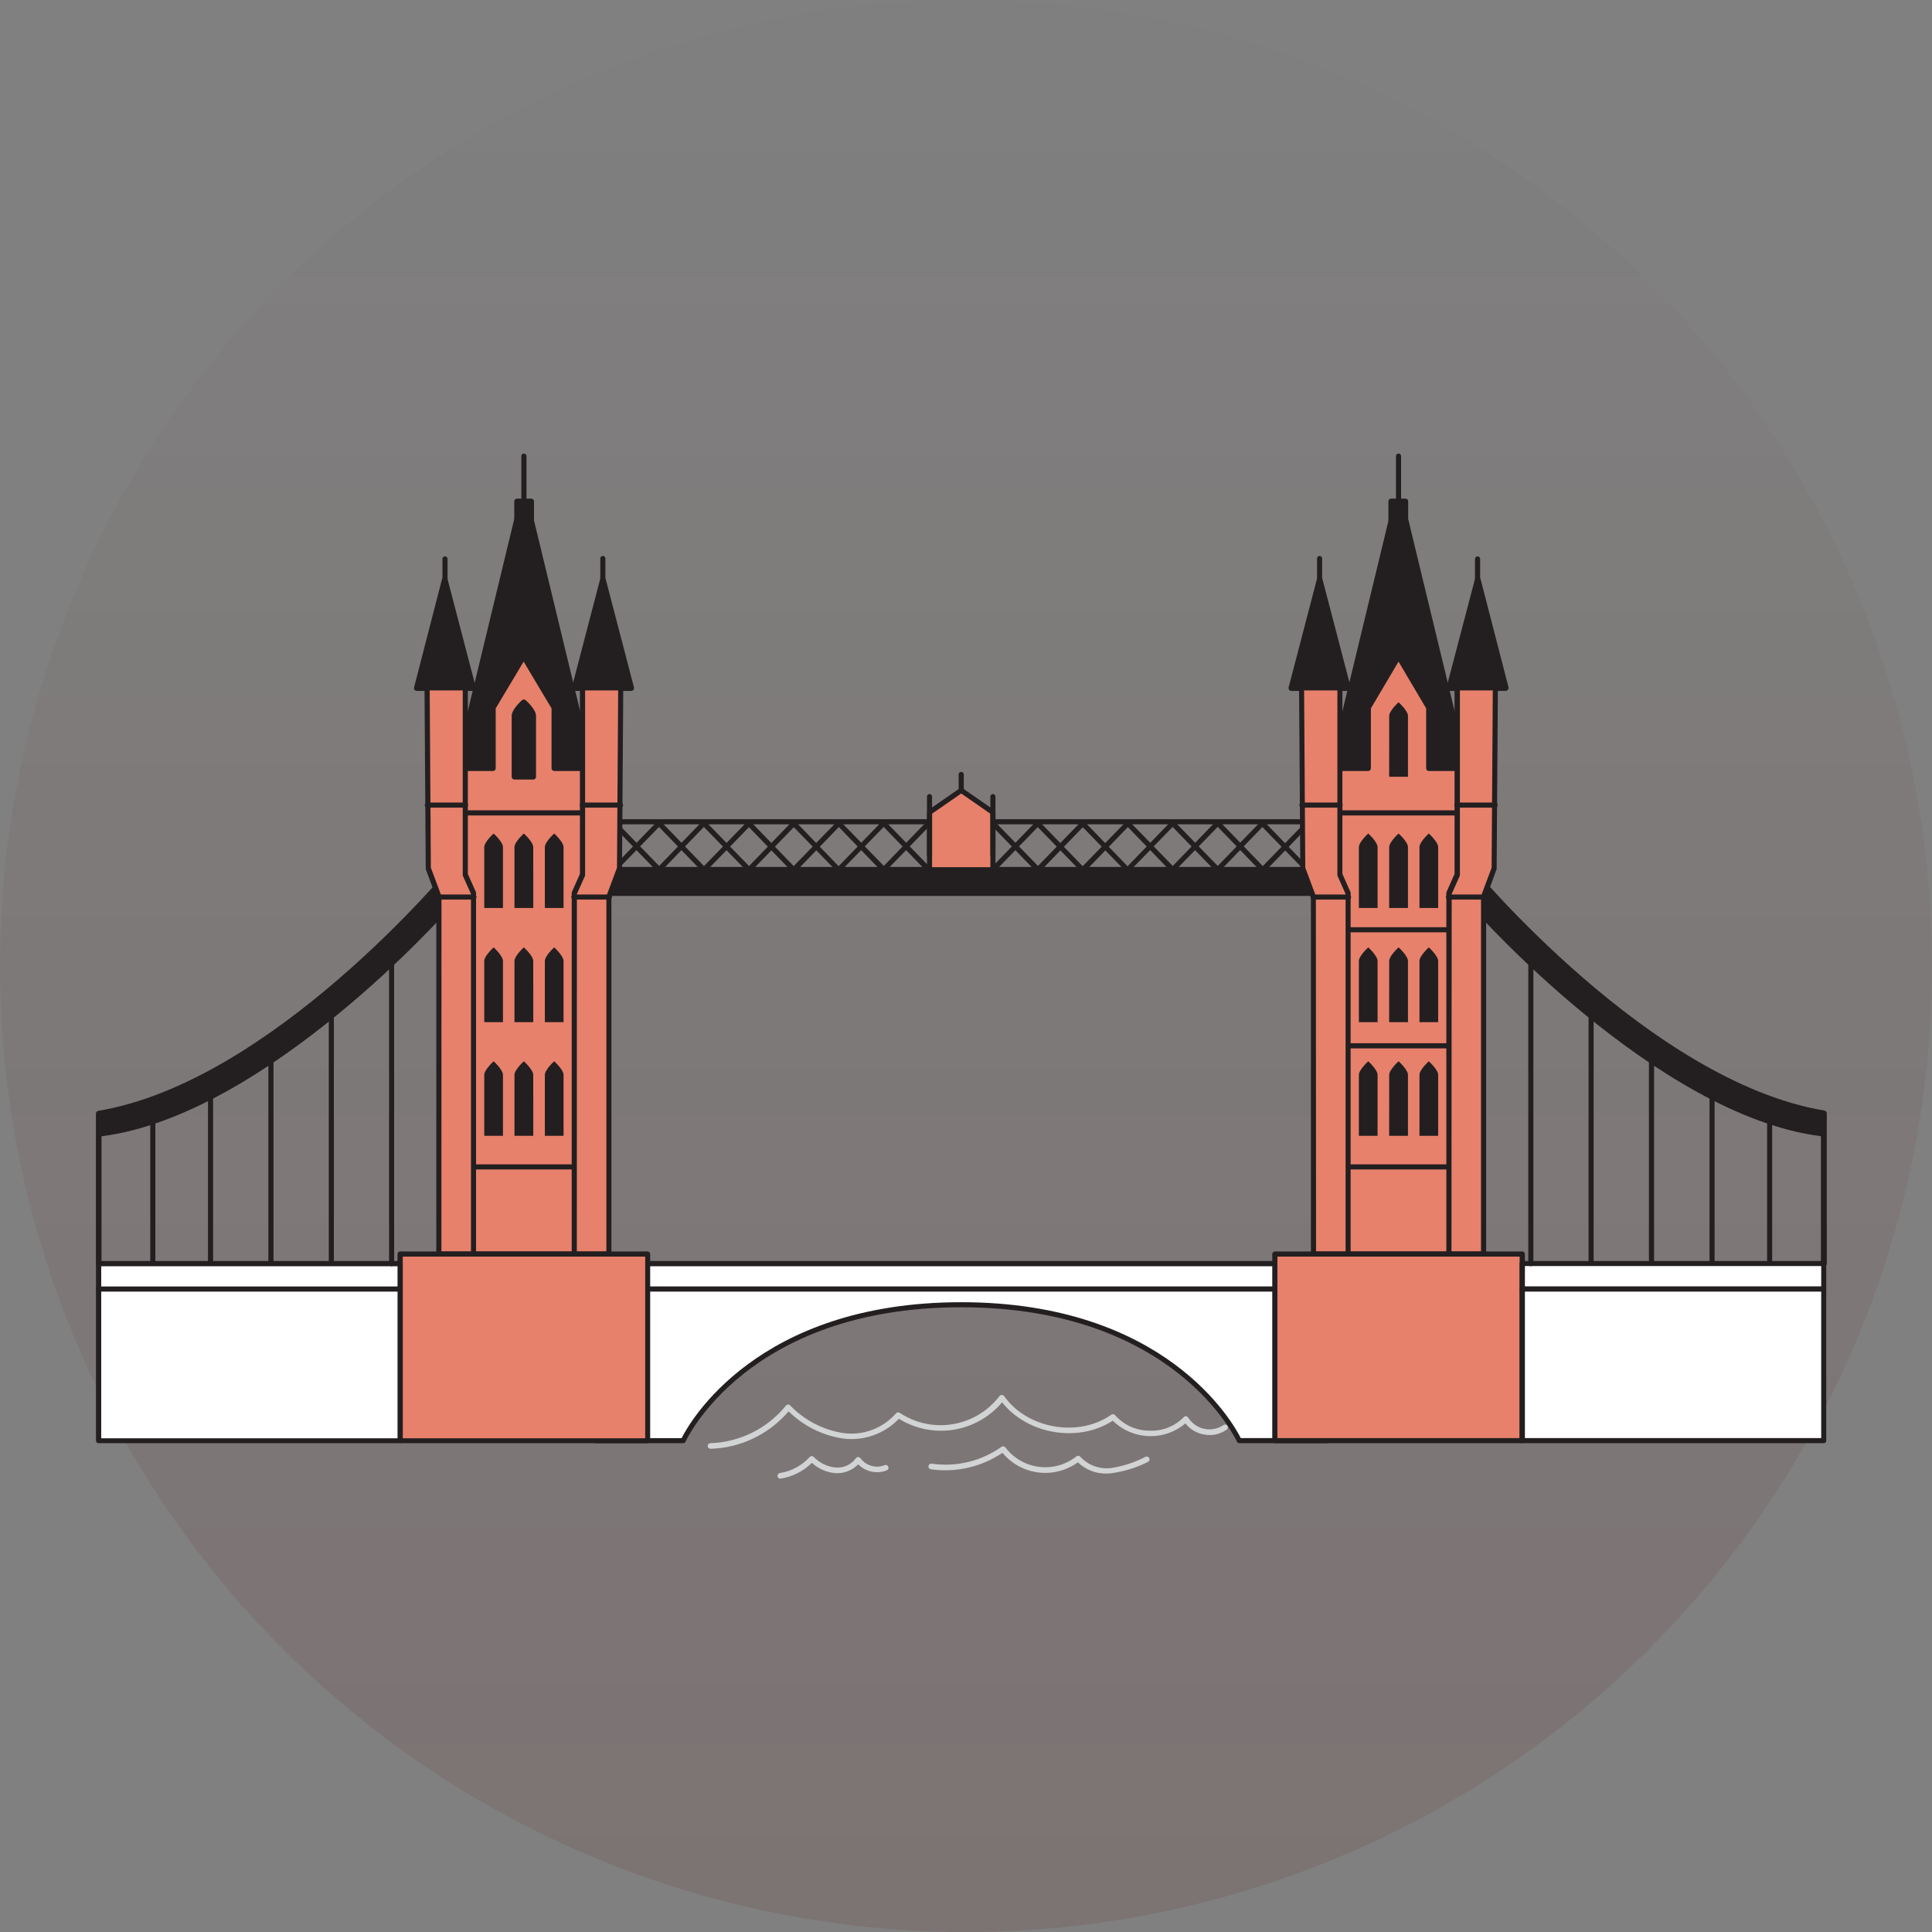 <svg width="202" height="202" viewBox="0 0 202 202" fill="none" xmlns="http://www.w3.org/2000/svg">
<rect x="0" y="0" width="202" height="202" fill="#808080" stroke="none"/>
<circle opacity="0.203" cx="101" cy="101" r="101" transform="matrix(0 1 1 0 0 0)" fill="url(#paint0_linear_2004_2008)"/>
<path d="M64.201 90.934L68.901 86.103Z" fill="white"/>
<path d="M64.201 91.204C64.131 91.205 64.064 91.177 64.014 91.128C63.909 91.022 63.909 90.852 64.014 90.746L68.685 85.916C68.789 85.815 68.954 85.816 69.058 85.917C69.161 86.018 69.167 86.183 69.07 86.291L64.37 91.122C64.325 91.169 64.265 91.198 64.201 91.204V91.204Z" fill="#231F20"/>
<path d="M68.901 90.934L64.201 86.103Z" fill="white"/>
<path d="M68.901 91.204C68.828 91.203 68.759 91.174 68.708 91.122L64.037 86.291C63.987 86.241 63.959 86.174 63.959 86.103C63.959 86.033 63.987 85.965 64.037 85.915C64.142 85.81 64.312 85.81 64.416 85.915L69.117 90.746C69.218 90.853 69.218 91.021 69.117 91.127C69.06 91.185 68.981 91.213 68.901 91.204V91.204Z" fill="#231F20"/>
<path d="M68.901 90.934L73.602 86.103Z" fill="white"/>
<path d="M68.901 91.204C68.831 91.205 68.763 91.177 68.714 91.127C68.612 91.021 68.612 90.853 68.714 90.746L73.385 85.915C73.434 85.865 73.501 85.837 73.572 85.837C73.642 85.837 73.709 85.865 73.758 85.915C73.81 85.964 73.839 86.032 73.839 86.103C73.839 86.174 73.81 86.242 73.758 86.291L69.088 91.122C69.038 91.172 68.971 91.202 68.901 91.204V91.204Z" fill="#231F20"/>
<path d="M73.602 90.934L68.901 86.103Z" fill="white"/>
<path d="M73.602 91.204C73.529 91.203 73.46 91.174 73.409 91.122L68.738 86.291C68.641 86.183 68.647 86.018 68.751 85.917C68.854 85.816 69.019 85.815 69.123 85.916L73.794 90.746C73.846 90.796 73.875 90.865 73.875 90.937C73.875 91.009 73.846 91.078 73.794 91.128C73.744 91.181 73.674 91.209 73.602 91.204Z" fill="#231F20"/>
<path d="M73.602 90.934L78.296 86.103Z" fill="white"/>
<path d="M73.601 91.204C73.531 91.207 73.463 91.179 73.414 91.128C73.31 91.022 73.31 90.852 73.414 90.746L78.115 85.916C78.221 85.832 78.372 85.841 78.468 85.936C78.564 86.031 78.575 86.183 78.494 86.291L73.794 91.122C73.743 91.174 73.674 91.203 73.601 91.204V91.204Z" fill="#231F20"/>
<path d="M78.296 90.934L73.602 86.103Z" fill="white"/>
<path d="M78.313 91.204C78.242 91.204 78.174 91.175 78.127 91.122L73.426 86.291C73.345 86.183 73.356 86.031 73.452 85.936C73.548 85.841 73.7 85.832 73.806 85.916L78.506 90.746C78.611 90.852 78.611 91.022 78.506 91.128C78.455 91.179 78.385 91.207 78.313 91.204Z" fill="#231F20"/>
<path d="M78.296 90.934L82.996 86.103Z" fill="white"/>
<path d="M78.313 91.204C78.243 91.205 78.176 91.177 78.126 91.128C78.022 91.022 78.022 90.852 78.126 90.746L82.797 85.916C82.902 85.815 83.066 85.816 83.17 85.917C83.274 86.018 83.279 86.183 83.183 86.291L78.512 91.122C78.459 91.175 78.388 91.205 78.313 91.204Z" fill="#231F20"/>
<path d="M82.996 90.934L78.296 86.103Z" fill="white"/>
<path d="M82.984 91.204C82.911 91.203 82.842 91.174 82.791 91.122L78.12 86.291C78.07 86.241 78.042 86.174 78.042 86.103C78.042 86.033 78.07 85.965 78.12 85.915C78.225 85.81 78.395 85.81 78.499 85.915L83.171 90.746C83.272 90.853 83.272 91.021 83.171 91.127C83.121 91.177 83.053 91.204 82.984 91.204Z" fill="#231F20"/>
<path d="M82.996 90.934L87.696 86.103Z" fill="white"/>
<path d="M82.984 91.204C82.914 91.205 82.846 91.177 82.797 91.127C82.695 91.021 82.695 90.853 82.797 90.746L87.497 85.915C87.602 85.81 87.772 85.81 87.877 85.915C87.927 85.965 87.955 86.033 87.955 86.103C87.955 86.174 87.927 86.241 87.877 86.291L83.206 91.122C83.148 91.181 83.066 91.212 82.984 91.204V91.204Z" fill="#231F20"/>
<path d="M87.696 90.934L82.996 86.103Z" fill="white"/>
<path d="M87.696 91.204C87.624 91.203 87.554 91.174 87.503 91.122L82.803 86.291C82.707 86.183 82.712 86.018 82.816 85.917C82.92 85.816 83.084 85.815 83.189 85.916L87.86 90.746C87.964 90.852 87.964 91.022 87.86 91.128C87.816 91.172 87.758 91.199 87.696 91.204Z" fill="#231F20"/>
<path d="M87.696 90.934L92.391 86.103Z" fill="white"/>
<path d="M87.696 91.204C87.626 91.205 87.558 91.178 87.509 91.128C87.404 91.022 87.404 90.852 87.509 90.746L92.18 85.916C92.286 85.832 92.438 85.841 92.534 85.936C92.63 86.031 92.641 86.183 92.56 86.291L87.859 91.122C87.816 91.167 87.758 91.196 87.696 91.204V91.204Z" fill="#231F20"/>
<path d="M92.391 90.934L87.696 86.103Z" fill="white"/>
<path d="M92.39 91.204C92.319 91.203 92.252 91.173 92.203 91.122L87.532 86.291C87.451 86.183 87.462 86.031 87.558 85.936C87.654 85.841 87.805 85.832 87.911 85.916L92.612 90.746C92.716 90.852 92.716 91.022 92.612 91.128C92.554 91.188 92.472 91.216 92.39 91.204V91.204Z" fill="#231F20"/>
<path d="M92.391 90.934L97.091 86.103Z" fill="white"/>
<path d="M92.39 91.204C92.32 91.205 92.253 91.177 92.204 91.128C92.099 91.022 92.099 90.852 92.204 90.746L96.874 85.916C96.979 85.815 97.143 85.816 97.247 85.917C97.351 86.018 97.356 86.183 97.26 86.291L92.56 91.122C92.515 91.169 92.455 91.198 92.39 91.204V91.204Z" fill="#231F20"/>
<path d="M97.091 90.934L92.391 86.103Z" fill="white"/>
<path d="M97.09 91.204C97.018 91.203 96.948 91.174 96.897 91.122L92.227 86.291C92.177 86.241 92.148 86.174 92.148 86.103C92.148 86.033 92.177 85.965 92.227 85.915C92.331 85.81 92.501 85.81 92.606 85.915L97.306 90.746C97.408 90.853 97.408 91.021 97.306 91.127C97.249 91.185 97.17 91.213 97.09 91.204V91.204Z" fill="#231F20"/>
<path d="M103.811 90.934L108.511 86.103Z" fill="white"/>
<path d="M103.81 91.204C103.74 91.205 103.673 91.177 103.623 91.128C103.519 91.022 103.519 90.852 103.623 90.746L108.294 85.916C108.399 85.815 108.563 85.816 108.667 85.917C108.771 86.018 108.776 86.183 108.68 86.291L104.003 91.122C103.952 91.174 103.883 91.203 103.81 91.204Z" fill="#231F20"/>
<path d="M108.511 90.934L103.811 86.103Z" fill="white"/>
<path d="M108.511 91.204C108.438 91.203 108.369 91.174 108.318 91.122L103.647 86.291C103.597 86.241 103.569 86.174 103.569 86.103C103.569 86.033 103.597 85.965 103.647 85.915C103.752 85.81 103.922 85.81 104.027 85.915L108.727 90.746C108.829 90.853 108.829 91.021 108.727 91.127C108.671 91.186 108.591 91.214 108.511 91.204Z" fill="#231F20"/>
<path d="M108.511 90.934L113.211 86.103Z" fill="white"/>
<path d="M108.511 91.204C108.441 91.204 108.374 91.177 108.324 91.127C108.223 91.021 108.223 90.853 108.324 90.746L113.024 85.915C113.129 85.81 113.299 85.81 113.404 85.915C113.454 85.965 113.482 86.033 113.482 86.103C113.482 86.174 113.454 86.241 113.404 86.291L108.733 91.122C108.675 91.181 108.594 91.212 108.511 91.204V91.204Z" fill="#231F20"/>
<path d="M113.211 90.934L108.511 86.103Z" fill="white"/>
<path d="M113.211 91.204C113.138 91.203 113.069 91.174 113.018 91.122L108.318 86.291C108.221 86.183 108.227 86.018 108.331 85.917C108.434 85.816 108.599 85.815 108.703 85.916L113.374 90.746C113.479 90.852 113.479 91.022 113.374 91.128C113.33 91.172 113.272 91.199 113.211 91.204Z" fill="#231F20"/>
<path d="M113.211 90.934L117.905 86.103Z" fill="white"/>
<path d="M113.211 91.204C113.141 91.205 113.074 91.178 113.024 91.128C112.923 91.021 112.923 90.853 113.024 90.746L117.725 85.916C117.831 85.832 117.982 85.841 118.078 85.936C118.174 86.031 118.185 86.183 118.104 86.291L113.433 91.122C113.377 91.185 113.294 91.216 113.211 91.204V91.204Z" fill="#231F20"/>
<path d="M117.905 90.934L113.211 86.103Z" fill="white"/>
<path d="M117.905 91.204C117.835 91.202 117.768 91.172 117.718 91.122L113.018 86.291C112.917 86.186 112.917 86.02 113.018 85.915C113.067 85.865 113.135 85.837 113.205 85.837C113.275 85.837 113.342 85.865 113.392 85.915L118.063 90.746C118.167 90.851 118.167 91.022 118.063 91.127C118.021 91.172 117.965 91.199 117.905 91.204V91.204Z" fill="#231F20"/>
<path d="M117.905 90.934L122.605 86.103Z" fill="white"/>
<path d="M117.906 91.204C117.837 91.205 117.772 91.177 117.725 91.127C117.673 91.078 117.644 91.009 117.644 90.937C117.644 90.865 117.673 90.796 117.725 90.746L122.396 85.915C122.445 85.865 122.512 85.837 122.582 85.837C122.653 85.837 122.72 85.865 122.769 85.915C122.87 86.02 122.87 86.186 122.769 86.291L118.069 91.122C118.025 91.167 117.968 91.196 117.906 91.204V91.204Z" fill="#231F20"/>
<path d="M122.605 90.934L117.905 86.103Z" fill="white"/>
<path d="M122.605 91.204C122.534 91.204 122.466 91.174 122.419 91.122L117.748 86.291C117.696 86.242 117.667 86.174 117.667 86.103C117.667 86.032 117.696 85.964 117.748 85.915C117.797 85.865 117.864 85.837 117.934 85.837C118.005 85.837 118.072 85.865 118.121 85.915L122.821 90.746C122.923 90.853 122.923 91.021 122.821 91.127C122.765 91.186 122.685 91.214 122.605 91.204Z" fill="#231F20"/>
<path d="M122.605 90.934L127.306 86.103Z" fill="white"/>
<path d="M122.605 91.204C122.535 91.205 122.468 91.177 122.418 91.128C122.314 91.022 122.314 90.852 122.418 90.746L127.089 85.916C127.194 85.815 127.358 85.816 127.462 85.917C127.566 86.018 127.571 86.183 127.475 86.291L122.775 91.122C122.729 91.169 122.669 91.198 122.605 91.204V91.204Z" fill="#231F20"/>
<path d="M127.306 90.934L122.605 86.103Z" fill="white"/>
<path d="M127.306 91.204C127.233 91.203 127.164 91.174 127.113 91.122L122.442 86.291C122.392 86.241 122.364 86.174 122.364 86.103C122.364 86.033 122.392 85.965 122.442 85.915C122.547 85.81 122.717 85.81 122.822 85.915L127.522 90.746C127.624 90.853 127.624 91.021 127.522 91.127C127.465 91.185 127.386 91.213 127.306 91.204V91.204Z" fill="#231F20"/>
<path d="M127.306 90.934L132.006 86.103Z" fill="white"/>
<path d="M127.306 91.204C127.236 91.205 127.168 91.177 127.119 91.127C127.018 91.021 127.018 90.853 127.119 90.746L131.79 85.915C131.839 85.865 131.907 85.837 131.977 85.837C132.047 85.837 132.114 85.865 132.164 85.915C132.215 85.964 132.244 86.032 132.244 86.103C132.244 86.174 132.215 86.242 132.164 86.291L127.493 91.122C127.443 91.172 127.376 91.202 127.306 91.204V91.204Z" fill="#231F20"/>
<path d="M132.006 90.934L127.306 86.103Z" fill="white"/>
<path d="M132.029 91.204C131.957 91.203 131.887 91.174 131.837 91.122L127.166 86.291C127.069 86.183 127.075 86.018 127.178 85.917C127.282 85.816 127.447 85.815 127.551 85.916L132.222 90.746C132.274 90.796 132.303 90.865 132.303 90.937C132.303 91.009 132.274 91.078 132.222 91.128C132.172 91.181 132.101 91.209 132.029 91.204V91.204Z" fill="#231F20"/>
<path d="M132.006 90.934L136.7 86.103Z" fill="white"/>
<path d="M132.029 91.204C131.959 91.205 131.892 91.177 131.842 91.127C131.738 91.022 131.738 90.851 131.842 90.746L136.542 85.915C136.592 85.865 136.659 85.837 136.729 85.837C136.799 85.837 136.867 85.865 136.916 85.915C137.017 86.02 137.017 86.186 136.916 86.291L132.245 91.122C132.189 91.18 132.11 91.21 132.029 91.204V91.204Z" fill="#231F20"/>
<path d="M136.7 90.934L132.006 86.103Z" fill="white"/>
<path d="M136.7 91.204C136.629 91.204 136.561 91.175 136.513 91.122L131.813 86.291C131.732 86.183 131.743 86.031 131.839 85.936C131.935 85.841 132.086 85.832 132.193 85.916L136.864 90.746C136.965 90.853 136.965 91.021 136.864 91.128C136.82 91.172 136.762 91.199 136.7 91.204Z" fill="#231F20"/>
<path d="M142.113 86.186H58.888C58.817 86.187 58.749 86.16 58.698 86.11C58.648 86.061 58.619 85.993 58.619 85.921C58.619 85.772 58.739 85.651 58.888 85.651H142.113C142.261 85.651 142.381 85.772 142.381 85.921C142.381 85.993 142.353 86.061 142.302 86.11C142.252 86.16 142.183 86.187 142.113 86.186V86.186Z" fill="#231F20"/>
<rect x="62.274" y="132.121" width="76.446" height="2.671" fill="white"/>
<path fill-rule="evenodd" clip-rule="evenodd" d="M62.275 135.044H138.727C138.869 135.044 138.986 134.929 138.989 134.785V132.109C138.989 131.963 138.872 131.845 138.727 131.845H62.275C62.129 131.845 62.012 131.963 62.012 132.109V134.78C62.012 134.925 62.129 135.044 62.275 135.044ZM138.452 134.527H62.549V132.391H138.452V134.527Z" fill="#231F20"/>
<path d="M138.726 134.797V150.645H129.571C129.571 150.645 123.318 136.441 100.5 136.441C77.683 136.441 71.43 150.645 71.43 150.645H62.274V134.797H138.726Z" fill="white"/>
<path fill-rule="evenodd" clip-rule="evenodd" d="M129.571 150.892H138.727C138.875 150.892 138.995 150.771 138.995 150.622V134.774C138.995 134.702 138.967 134.634 138.916 134.583C138.866 134.532 138.798 134.504 138.727 134.504H62.274C62.203 134.504 62.135 134.532 62.084 134.583C62.034 134.634 62.006 134.702 62.006 134.774V150.622C62.006 150.693 62.034 150.762 62.084 150.813C62.135 150.863 62.203 150.892 62.274 150.892H71.43C71.534 150.889 71.629 150.828 71.675 150.733C71.733 150.592 78.138 136.682 100.5 136.682C122.863 136.682 129.268 150.592 129.326 150.733C129.372 150.828 129.467 150.889 129.571 150.892ZM138.452 150.358H129.741V150.381C128.947 148.802 121.923 136.153 100.506 136.153C79.09 136.153 72.06 148.785 71.266 150.363H62.549V135.044H138.452V150.358Z" fill="#231F20"/>
<rect x="59.349" y="90.934" width="82.302" height="2.448" fill="#231F20"/>
<path fill-rule="evenodd" clip-rule="evenodd" d="M59.325 93.675H141.651C141.73 93.675 141.807 93.643 141.862 93.585C141.917 93.528 141.946 93.45 141.943 93.37V90.934C141.943 90.772 141.812 90.641 141.651 90.641H59.325C59.164 90.641 59.033 90.772 59.033 90.934V93.382C59.033 93.544 59.164 93.675 59.325 93.675ZM141.371 93.088H59.64L59.629 91.228H141.371V93.088Z" fill="#231F20"/>
<path d="M97.189 84.935L100.5 82.64L103.811 84.935V90.934H97.189V84.935V84.935Z" fill="#E7816B"/>
<path fill-rule="evenodd" clip-rule="evenodd" d="M96.921 90.934C96.921 91.083 97.041 91.204 97.189 91.204H103.811C103.959 91.204 104.079 91.083 104.079 90.934V84.935C104.079 84.846 104.036 84.763 103.962 84.712L100.652 82.417C100.559 82.359 100.441 82.359 100.348 82.417L97.038 84.712C96.965 84.763 96.921 84.846 96.921 84.935V90.934ZM103.548 85.076V90.67H97.452V85.076L100.5 82.963L103.548 85.076Z" fill="#231F20"/>
<path d="M97.189 89.631C97.119 89.632 97.05 89.605 97 89.555C96.949 89.506 96.921 89.438 96.921 89.367V83.333C96.905 83.228 96.952 83.124 97.041 83.066C97.129 83.009 97.243 83.009 97.332 83.066C97.421 83.124 97.468 83.228 97.452 83.333V89.367C97.452 89.512 97.335 89.631 97.189 89.631Z" fill="#231F20"/>
<path d="M103.811 89.631C103.665 89.631 103.548 89.512 103.548 89.367V83.333C103.532 83.228 103.579 83.124 103.668 83.066C103.756 83.009 103.87 83.009 103.959 83.066C104.048 83.124 104.095 83.228 104.079 83.333V89.367C104.079 89.438 104.051 89.506 104 89.555C103.95 89.605 103.881 89.632 103.811 89.631Z" fill="#231F20"/>
<path d="M100.5 82.91C100.353 82.907 100.234 82.788 100.231 82.64V80.973C100.231 80.824 100.352 80.703 100.5 80.703C100.648 80.703 100.769 80.824 100.769 80.973V82.64C100.765 82.788 100.647 82.907 100.5 82.91V82.91Z" fill="#231F20"/>
<path d="M10.321 132.109V116.431C29.005 113.303 47.689 90.394 47.689 90.394L46.661 94.908C46.661 94.908 27.633 116.525 10.31 118.539" fill="#231F20"/>
<path fill-rule="evenodd" clip-rule="evenodd" d="M10.029 132.121C10.029 132.283 10.16 132.414 10.321 132.414C10.401 132.414 10.477 132.382 10.532 132.324C10.587 132.267 10.616 132.189 10.613 132.109V118.803C27.785 116.619 46.702 95.325 46.889 95.107C46.925 95.072 46.949 95.027 46.959 94.978L47.981 90.465C48.008 90.333 47.946 90.2 47.829 90.136C47.706 90.078 47.559 90.112 47.473 90.218C47.471 90.22 47.468 90.224 47.462 90.231C46.923 90.88 28.459 113.104 10.274 116.144C10.133 116.169 10.03 116.293 10.029 116.437V118.539V132.121ZM10.613 118.204V116.678C26.979 113.79 43.433 95.776 47.152 91.492L46.404 94.767C45.324 95.976 27.119 116.056 10.613 118.204Z" fill="#231F20"/>
<path d="M15.973 132.391C15.903 132.391 15.835 132.362 15.785 132.311C15.736 132.261 15.709 132.192 15.711 132.121V117.247C15.73 117.115 15.843 117.017 15.976 117.017C16.109 117.017 16.222 117.115 16.242 117.247V132.109C16.247 132.183 16.221 132.256 16.169 132.31C16.118 132.363 16.047 132.393 15.973 132.391V132.391Z" fill="#231F20"/>
<path d="M22.016 132.391C21.945 132.393 21.875 132.365 21.825 132.314C21.774 132.263 21.746 132.193 21.748 132.121V114.682C21.767 114.55 21.88 114.452 22.013 114.452C22.146 114.452 22.259 114.55 22.279 114.682V132.109C22.284 132.182 22.258 132.254 22.209 132.307C22.159 132.361 22.089 132.391 22.016 132.391V132.391Z" fill="#231F20"/>
<path d="M28.328 132.391C28.257 132.391 28.188 132.362 28.138 132.312C28.088 132.261 28.059 132.192 28.059 132.121V110.978C28.059 110.829 28.18 110.708 28.328 110.708C28.476 110.708 28.596 110.829 28.596 110.978V132.109C28.6 132.183 28.573 132.254 28.522 132.307C28.471 132.361 28.401 132.391 28.328 132.391V132.391Z" fill="#231F20"/>
<path d="M34.639 132.391C34.569 132.391 34.501 132.362 34.452 132.311C34.402 132.261 34.375 132.192 34.377 132.121V106.283C34.396 106.151 34.509 106.053 34.642 106.053C34.775 106.053 34.888 106.151 34.908 106.283V132.109C34.913 132.183 34.887 132.256 34.836 132.31C34.784 132.363 34.713 132.393 34.639 132.391V132.391Z" fill="#231F20"/>
<path d="M54.777 53.286C54.631 53.287 54.512 53.169 54.509 53.022V47.693C54.509 47.544 54.629 47.423 54.777 47.423C54.926 47.423 55.046 47.544 55.046 47.693V53.022C55.043 53.169 54.923 53.287 54.777 53.286Z" fill="#231F20"/>
<path d="M54.03 54.431H55.525L62.005 81.22H47.549L54.03 54.431V54.431Z" fill="#231F20"/>
<path fill-rule="evenodd" clip-rule="evenodd" d="M47.554 81.507H62.005C62.098 81.51 62.186 81.469 62.244 81.396C62.299 81.326 62.318 81.235 62.297 81.149L55.822 54.367C55.794 54.233 55.677 54.138 55.542 54.138H54.029C53.893 54.139 53.775 54.233 53.743 54.367L47.268 81.149C47.247 81.235 47.266 81.326 47.321 81.396C47.378 81.467 47.464 81.508 47.554 81.507ZM61.631 80.921H47.922L54.257 54.725H55.296L61.631 80.921Z" fill="#231F20"/>
<rect x="54.036" y="52.424" width="1.489" height="2.007" fill="#231F20"/>
<path fill-rule="evenodd" clip-rule="evenodd" d="M54.059 54.725H55.542C55.703 54.725 55.834 54.593 55.834 54.431V52.424C55.834 52.262 55.703 52.13 55.542 52.13H54.059C53.897 52.13 53.767 52.262 53.767 52.424V54.431C53.767 54.593 53.897 54.725 54.059 54.725ZM55.273 54.138H54.374V52.717H55.273V54.138Z" fill="#231F20"/>
<path d="M57.936 80.339V73.994L54.777 68.653L51.618 73.994V80.339H48.582V131.117H60.972V80.339H57.936V80.339Z" fill="#E7816B"/>
<path fill-rule="evenodd" clip-rule="evenodd" d="M48.588 131.387H60.972C61.116 131.384 61.231 131.267 61.235 131.123V80.345C61.235 80.199 61.117 80.081 60.972 80.081H58.198V74C58.199 73.953 58.187 73.906 58.163 73.865L55.005 68.524C54.954 68.448 54.868 68.402 54.777 68.402C54.686 68.402 54.6 68.448 54.549 68.524L51.391 73.865C51.367 73.906 51.355 73.953 51.355 74V80.075H48.588C48.517 80.073 48.449 80.101 48.398 80.15C48.348 80.2 48.319 80.268 48.319 80.339V131.117C48.319 131.266 48.44 131.387 48.588 131.387ZM60.703 130.847H48.851L48.792 80.609H51.56C51.708 80.609 51.828 80.488 51.828 80.339V74.065L54.748 69.175L57.667 74.065V80.339C57.67 80.487 57.789 80.606 57.936 80.609H60.703V130.847Z" fill="#231F20"/>
<path d="M60.972 85.258H48.588C48.484 85.274 48.38 85.227 48.323 85.138C48.266 85.049 48.266 84.934 48.323 84.845C48.38 84.756 48.484 84.709 48.588 84.724H60.972C61.104 84.744 61.201 84.857 61.201 84.991C61.201 85.125 61.104 85.239 60.972 85.258V85.258Z" fill="#231F20"/>
<path d="M52.588 94.937H50.632V88.574C50.632 88.028 51.613 87.148 51.613 87.148C51.613 87.148 52.588 88.028 52.588 88.574V94.937Z" fill="#231F20"/>
<path d="M55.758 94.937H53.79V88.574C53.79 88.028 54.771 87.148 54.771 87.148C54.771 87.148 55.752 88.028 55.752 88.574L55.758 94.937Z" fill="#231F20"/>
<path d="M58.923 94.937H56.967V88.574C56.967 88.028 57.942 87.148 57.942 87.148C57.942 87.148 58.923 88.028 58.923 88.574V94.937Z" fill="#231F20"/>
<path d="M52.588 106.87H50.632V100.478C50.632 99.938 51.613 99.052 51.613 99.052C51.613 99.052 52.588 99.938 52.588 100.478V106.87Z" fill="#231F20"/>
<path d="M55.758 106.87H53.79V100.478C53.79 99.938 54.771 99.052 54.771 99.052C54.771 99.052 55.752 99.938 55.752 100.478L55.758 106.87Z" fill="#231F20"/>
<path d="M58.923 106.87H56.967V100.478C56.967 99.938 57.942 99.052 57.942 99.052C57.942 99.052 58.923 99.938 58.923 100.478V106.87Z" fill="#231F20"/>
<path d="M52.588 118.756H50.632V112.387C50.632 111.841 51.613 110.961 51.613 110.961C51.613 110.961 52.588 111.841 52.588 112.387V118.756Z" fill="#231F20"/>
<path d="M55.758 118.756H53.79V112.387C53.79 111.841 54.771 110.961 54.771 110.961C54.771 110.961 55.752 111.841 55.752 112.387L55.758 118.756Z" fill="#231F20"/>
<path d="M58.923 118.756H56.967V112.387C56.967 111.841 57.942 110.961 57.942 110.961C57.942 110.961 58.923 111.841 58.923 112.387V118.756Z" fill="#231F20"/>
<path d="M60.529 122.271H49.026C48.88 122.272 48.761 122.154 48.758 122.007C48.761 121.86 48.879 121.74 49.026 121.737H60.529C60.676 121.74 60.794 121.86 60.797 122.007C60.794 122.154 60.675 122.272 60.529 122.271V122.271Z" fill="#231F20"/>
<path d="M46.527 60.612L49.481 71.922H43.572L46.527 60.612V60.612Z" fill="#231F20"/>
<path fill-rule="evenodd" clip-rule="evenodd" d="M43.573 72.239H49.482C49.567 72.234 49.646 72.191 49.698 72.122C49.755 72.051 49.774 71.957 49.75 71.869L46.796 60.559C46.759 60.428 46.64 60.337 46.504 60.337C46.368 60.337 46.249 60.428 46.212 60.559L43.293 71.869C43.269 71.956 43.286 72.049 43.339 72.122C43.396 72.194 43.481 72.237 43.573 72.239ZM49.12 71.652H43.953L46.545 61.785L49.12 71.652Z" fill="#231F20"/>
<path d="M44.636 71.922L44.758 90.775L45.885 93.792V131.117H49.511V93.411L48.629 91.433V71.922H44.636V71.922Z" fill="#E7816B"/>
<path fill-rule="evenodd" clip-rule="evenodd" d="M45.884 131.387H49.51C49.655 131.381 49.77 131.263 49.773 131.117V93.411C49.779 93.376 49.779 93.34 49.773 93.305L48.915 91.374V71.922C48.915 71.773 48.794 71.652 48.646 71.652H44.652C44.583 71.652 44.516 71.68 44.465 71.729C44.414 71.78 44.385 71.85 44.384 71.922L44.512 90.775C44.507 90.806 44.507 90.838 44.512 90.869L45.616 93.839V131.117C45.619 131.265 45.737 131.384 45.884 131.387ZM49.242 130.847H46.153L46.159 93.787C46.164 93.755 46.164 93.724 46.159 93.693L45.049 90.723L44.927 72.186H48.383V91.433C48.378 91.47 48.378 91.507 48.383 91.544L49.242 93.469V130.847Z" fill="#231F20"/>
<path d="M48.629 84.442H44.717C44.613 84.458 44.509 84.411 44.452 84.322C44.395 84.233 44.395 84.118 44.452 84.029C44.509 83.94 44.613 83.893 44.717 83.908H48.629C48.733 83.893 48.837 83.94 48.894 84.029C48.952 84.118 48.952 84.233 48.894 84.322C48.837 84.411 48.733 84.458 48.629 84.442V84.442Z" fill="#231F20"/>
<path d="M49.511 94.057H45.885C45.781 94.072 45.677 94.025 45.62 93.936C45.563 93.847 45.563 93.732 45.62 93.643C45.677 93.554 45.781 93.507 45.885 93.522H49.511C49.615 93.507 49.719 93.554 49.776 93.643C49.833 93.732 49.833 93.847 49.776 93.936C49.719 94.025 49.615 94.072 49.511 94.057V94.057Z" fill="#231F20"/>
<path d="M63.028 60.612L60.073 71.922H65.982L63.028 60.612V60.612Z" fill="#231F20"/>
<path fill-rule="evenodd" clip-rule="evenodd" d="M59.845 72.122C59.899 72.194 59.983 72.237 60.073 72.239H65.981C66.079 72.243 66.172 72.199 66.232 72.122C66.287 72.05 66.306 71.957 66.285 71.869L63.331 60.559C63.293 60.428 63.174 60.337 63.039 60.337C62.903 60.337 62.784 60.428 62.747 60.559L59.792 71.869C59.768 71.957 59.788 72.051 59.845 72.122ZM63.027 61.785L65.602 71.652H60.452L63.027 61.785Z" fill="#231F20"/>
<path d="M64.919 71.922L64.797 90.775L63.67 93.792V131.117H60.044V93.411L60.926 91.433V71.922H64.919V71.922Z" fill="#E7816B"/>
<path fill-rule="evenodd" clip-rule="evenodd" d="M60.044 131.387H63.669C63.812 131.378 63.924 131.26 63.926 131.117V93.839L65.036 90.869C65.038 90.838 65.038 90.806 65.036 90.775L65.164 71.922C65.168 71.85 65.14 71.779 65.089 71.728C65.038 71.676 64.968 71.649 64.896 71.652H60.902C60.754 71.652 60.633 71.773 60.633 71.922V91.374L59.775 93.305C59.769 93.34 59.769 93.376 59.775 93.411V131.117C59.778 131.265 59.897 131.384 60.044 131.387ZM63.401 130.847H60.312L60.318 93.469L61.176 91.544C61.185 91.507 61.185 91.469 61.176 91.433V72.186H64.633L64.51 90.722L63.401 93.692C63.396 93.724 63.396 93.755 63.401 93.786V130.847Z" fill="#231F20"/>
<path d="M64.837 84.442H60.925C60.821 84.458 60.717 84.411 60.66 84.322C60.603 84.233 60.603 84.118 60.66 84.029C60.717 83.94 60.821 83.893 60.925 83.908H64.837C64.942 83.893 65.045 83.94 65.102 84.029C65.16 84.118 65.16 84.233 65.102 84.322C65.045 84.411 64.942 84.458 64.837 84.442V84.442Z" fill="#231F20"/>
<path d="M63.669 94.057H60.043C59.939 94.072 59.835 94.025 59.778 93.936C59.721 93.847 59.721 93.732 59.778 93.643C59.835 93.554 59.939 93.507 60.043 93.522H63.669C63.774 93.507 63.877 93.554 63.934 93.643C63.992 93.732 63.992 93.847 63.934 93.936C63.877 94.025 63.774 94.072 63.669 94.057Z" fill="#231F20"/>
<path d="M46.527 61.345C46.379 61.345 46.259 61.224 46.259 61.075V58.44C46.259 58.291 46.379 58.17 46.527 58.17C46.676 58.17 46.796 58.291 46.796 58.44V61.087C46.79 61.232 46.671 61.346 46.527 61.345Z" fill="#231F20"/>
<path d="M63.027 61.346C62.957 61.346 62.889 61.317 62.839 61.266C62.79 61.215 62.763 61.147 62.765 61.075V58.44C62.749 58.335 62.796 58.231 62.885 58.173C62.973 58.116 63.087 58.116 63.176 58.173C63.264 58.231 63.311 58.335 63.296 58.44V61.087C63.294 61.157 63.265 61.224 63.215 61.272C63.164 61.321 63.097 61.347 63.027 61.346Z" fill="#231F20"/>
<rect x="41.827" y="131.117" width="25.877" height="19.534" fill="#E7816B"/>
<path fill-rule="evenodd" clip-rule="evenodd" d="M41.827 150.892H67.71C67.848 150.893 67.964 150.789 67.979 150.651V131.117C67.976 130.969 67.857 130.85 67.71 130.847H41.827C41.681 130.85 41.564 130.97 41.565 131.117V150.628C41.565 150.773 41.682 150.892 41.827 150.892ZM67.459 150.381H42.113V131.387H67.459V150.381Z" fill="#231F20"/>
<path d="M55.758 81.214H53.79V74.851C53.79 74.305 54.771 73.425 54.771 73.425C54.771 73.425 55.752 74.305 55.752 74.851L55.758 81.214Z" fill="#231F20"/>
<path fill-rule="evenodd" clip-rule="evenodd" d="M53.79 81.507H55.758C55.917 81.504 56.044 81.374 56.044 81.214V74.851C56.044 74.206 55.145 73.366 54.964 73.208C54.854 73.108 54.687 73.108 54.578 73.208C54.397 73.366 53.498 74.206 53.498 74.851V81.214C53.498 81.376 53.629 81.507 53.79 81.507ZM55.466 80.92H54.088V74.851C54.221 74.454 54.459 74.101 54.777 73.83C55.095 74.101 55.333 74.454 55.466 74.851V80.92Z" fill="#231F20"/>
<rect x="10.321" y="132.121" width="31.506" height="2.671" fill="white"/>
<path fill-rule="evenodd" clip-rule="evenodd" d="M10.298 135.044H41.827C41.897 135.045 41.964 135.019 42.014 134.971C42.065 134.922 42.094 134.856 42.096 134.785V132.109C42.096 132.038 42.067 131.97 42.017 131.92C41.966 131.87 41.898 131.843 41.827 131.845H10.298C10.228 131.845 10.161 131.873 10.112 131.922C10.063 131.972 10.035 132.039 10.035 132.109V134.78C10.035 134.925 10.153 135.044 10.298 135.044ZM41.564 134.527H10.584V132.391H41.564V134.527Z" fill="#231F20"/>
<rect x="10.321" y="134.797" width="31.506" height="15.854" fill="white"/>
<path fill-rule="evenodd" clip-rule="evenodd" d="M10.298 150.891H41.827C41.898 150.893 41.966 150.866 42.017 150.816C42.067 150.766 42.096 150.698 42.096 150.627V134.779C42.097 134.707 42.069 134.638 42.019 134.587C41.968 134.536 41.899 134.508 41.827 134.509H10.298C10.227 134.509 10.159 134.538 10.11 134.589C10.061 134.64 10.034 134.708 10.035 134.779V150.627C10.035 150.773 10.153 150.891 10.298 150.891ZM41.564 150.381H10.584V135.043H41.564V150.381Z" fill="#231F20"/>
<path d="M40.945 132.391C40.873 132.392 40.804 132.364 40.754 132.313C40.703 132.262 40.675 132.193 40.677 132.121V100.724C40.661 100.619 40.708 100.515 40.797 100.458C40.885 100.4 40.999 100.4 41.088 100.458C41.176 100.515 41.224 100.619 41.208 100.724V132.109C41.213 132.182 41.187 132.254 41.138 132.307C41.088 132.36 41.018 132.391 40.945 132.391V132.391Z" fill="#231F20"/>
<path d="M190.679 132.109V116.431C171.995 113.303 153.312 90.394 153.312 90.394L154.339 94.908C154.339 94.908 173.367 116.525 190.691 118.539" fill="#231F20"/>
<path fill-rule="evenodd" clip-rule="evenodd" d="M190.387 132.121C190.387 132.283 190.517 132.414 190.679 132.414C190.763 132.423 190.847 132.394 190.909 132.336C190.97 132.277 191.004 132.194 191 132.109V118.509V116.408C190.999 116.264 190.896 116.14 190.755 116.115C172.57 113.075 154.106 90.85 153.567 90.201C153.561 90.195 153.558 90.191 153.556 90.189C153.47 90.083 153.323 90.049 153.2 90.106C153.083 90.171 153.022 90.304 153.048 90.435L154.041 94.972C154.051 95.022 154.075 95.066 154.111 95.102C154.298 95.319 173.215 116.613 190.387 118.797V132.121ZM190.387 118.204C173.863 116.056 155.676 95.976 154.595 94.767L153.848 91.492C157.567 95.776 174.038 113.79 190.387 116.678V118.204Z" fill="#231F20"/>
<path d="M185.027 132.391C184.955 132.392 184.886 132.365 184.835 132.314C184.785 132.263 184.757 132.193 184.758 132.121V117.247C184.778 117.115 184.891 117.017 185.024 117.017C185.157 117.017 185.27 117.115 185.29 117.247V132.109C185.295 132.182 185.269 132.254 185.219 132.307C185.169 132.361 185.1 132.391 185.027 132.391V132.391Z" fill="#231F20"/>
<path d="M178.984 132.391C178.915 132.386 178.85 132.354 178.804 132.301C178.758 132.248 178.734 132.179 178.739 132.109V114.682C178.759 114.55 178.872 114.452 179.005 114.452C179.138 114.452 179.251 114.55 179.27 114.682V132.109C179.276 132.187 179.247 132.262 179.192 132.317C179.137 132.371 179.061 132.398 178.984 132.391V132.391Z" fill="#231F20"/>
<path d="M172.673 132.391C172.601 132.391 172.533 132.362 172.483 132.312C172.432 132.261 172.404 132.192 172.404 132.121V110.978C172.404 110.829 172.524 110.708 172.673 110.708C172.821 110.708 172.941 110.829 172.941 110.978V132.109C172.944 132.183 172.918 132.254 172.867 132.307C172.816 132.361 172.746 132.391 172.673 132.391V132.391Z" fill="#231F20"/>
<path d="M166.361 132.391C166.289 132.392 166.22 132.365 166.169 132.314C166.119 132.263 166.091 132.193 166.092 132.121V106.283C166.112 106.151 166.225 106.053 166.358 106.053C166.491 106.053 166.604 106.151 166.624 106.283V132.109C166.629 132.182 166.603 132.254 166.553 132.307C166.503 132.361 166.434 132.391 166.361 132.391V132.391Z" fill="#231F20"/>
<path d="M146.223 53.286C146.077 53.287 145.957 53.169 145.954 53.022V47.693C145.954 47.544 146.074 47.423 146.223 47.423C146.371 47.423 146.491 47.544 146.491 47.693V53.022C146.488 53.169 146.369 53.287 146.223 53.286Z" fill="#231F20"/>
<path d="M146.971 54.431H145.47L138.995 81.22H153.452L146.971 54.431V54.431Z" fill="#231F20"/>
<path fill-rule="evenodd" clip-rule="evenodd" d="M138.995 81.507H153.446C153.536 81.508 153.622 81.467 153.679 81.396C153.733 81.326 153.753 81.235 153.732 81.149L147.256 54.367C147.224 54.233 147.107 54.139 146.97 54.138H145.47C145.334 54.138 145.217 54.233 145.19 54.367L138.714 81.149C138.693 81.235 138.713 81.326 138.767 81.396C138.823 81.465 138.906 81.506 138.995 81.507ZM153.078 80.921H139.368L145.703 54.725H146.743L153.078 80.921Z" fill="#231F20"/>
<rect x="146.965" y="54.437" width="1.489" height="2.007" transform="rotate(-180 146.965 54.437)" fill="#231F20"/>
<path fill-rule="evenodd" clip-rule="evenodd" d="M145.458 54.725H146.964C147.116 54.712 147.233 54.585 147.233 54.431V52.424C147.233 52.262 147.102 52.13 146.941 52.13H145.458C145.297 52.13 145.166 52.262 145.166 52.424V54.431C145.166 54.593 145.297 54.725 145.458 54.725ZM146.696 54.138H145.797V52.717H146.696V54.138Z" fill="#231F20"/>
<path d="M143.064 80.339V73.994L146.223 68.653L149.382 73.994V80.339H152.418V131.117H140.028V80.339H143.064V80.339Z" fill="#E7816B"/>
<path fill-rule="evenodd" clip-rule="evenodd" d="M140.028 131.387H152.412C152.558 131.387 152.678 131.27 152.681 131.123V80.345C152.681 80.274 152.652 80.206 152.602 80.156C152.551 80.106 152.483 80.079 152.412 80.081H149.645V74C149.645 73.953 149.633 73.906 149.61 73.865L146.451 68.524C146.4 68.448 146.315 68.402 146.223 68.402C146.132 68.402 146.047 68.448 145.996 68.524L142.837 73.865C142.814 73.906 142.801 73.953 142.802 74V80.075H140.028C139.883 80.075 139.766 80.193 139.766 80.339V131.117C139.766 131.264 139.882 131.384 140.028 131.387ZM152.15 130.847H140.297V80.609H143.064C143.212 80.606 143.33 80.487 143.333 80.339V74.065L146.223 69.175L149.113 74.065V80.339C149.113 80.488 149.234 80.609 149.382 80.609H152.15V130.847Z" fill="#231F20"/>
<path d="M152.412 85.258H140.028C139.896 85.239 139.799 85.125 139.799 84.991C139.799 84.857 139.896 84.744 140.028 84.724H152.412C152.516 84.709 152.62 84.756 152.677 84.845C152.734 84.934 152.734 85.049 152.677 85.138C152.62 85.227 152.516 85.274 152.412 85.258V85.258Z" fill="#231F20"/>
<path d="M148.412 94.937H150.368V88.574C150.368 88.028 149.387 87.148 149.387 87.148C149.387 87.148 148.412 88.028 148.412 88.574V94.937Z" fill="#231F20"/>
<path d="M145.242 94.937H147.21V88.574C147.21 88.028 146.229 87.148 146.229 87.148C146.229 87.148 145.248 88.028 145.248 88.574L145.242 94.937Z" fill="#231F20"/>
<path d="M142.077 94.937H144.033V88.574C144.033 88.028 143.058 87.148 143.058 87.148C143.058 87.148 142.077 88.028 142.077 88.574V94.937Z" fill="#231F20"/>
<path d="M148.412 106.87H150.368V100.478C150.368 99.938 149.387 99.052 149.387 99.052C149.387 99.052 148.412 99.938 148.412 100.478V106.87Z" fill="#231F20"/>
<path d="M145.242 106.87H147.21V100.478C147.21 99.938 146.229 99.052 146.229 99.052C146.229 99.052 145.248 99.938 145.248 100.478L145.242 106.87Z" fill="#231F20"/>
<path d="M142.077 106.87H144.033V100.478C144.033 99.938 143.058 99.052 143.058 99.052C143.058 99.052 142.077 99.938 142.077 100.478V106.87Z" fill="#231F20"/>
<path d="M148.412 118.756H150.368V112.387C150.368 111.841 149.387 110.961 149.387 110.961C149.387 110.961 148.412 111.841 148.412 112.387V118.756Z" fill="#231F20"/>
<path d="M145.242 118.756H147.21V112.387C147.21 111.841 146.229 110.961 146.229 110.961C146.229 110.961 145.248 111.841 145.248 112.387L145.242 118.756Z" fill="#231F20"/>
<path d="M142.077 118.756H144.033V112.387C144.033 111.841 143.058 110.961 143.058 110.961C143.058 110.961 142.077 111.841 142.077 112.387V118.756Z" fill="#231F20"/>
<path d="M151.489 97.478H140.98C140.832 97.475 140.714 97.356 140.711 97.209C140.714 97.062 140.833 96.944 140.98 96.944H151.489C151.635 96.944 151.755 97.062 151.758 97.209C151.755 97.356 151.636 97.475 151.489 97.478V97.478Z" fill="#231F20"/>
<path d="M151.49 109.611H140.98C140.876 109.626 140.772 109.579 140.715 109.49C140.658 109.401 140.658 109.287 140.715 109.197C140.772 109.108 140.876 109.061 140.98 109.077H151.49C151.594 109.061 151.698 109.108 151.755 109.197C151.812 109.287 151.812 109.401 151.755 109.49C151.698 109.579 151.594 109.626 151.49 109.611Z" fill="#231F20"/>
<path d="M151.974 122.271H140.472C140.326 122.272 140.206 122.154 140.203 122.007C140.206 121.86 140.325 121.74 140.472 121.737H151.974C152.121 121.74 152.239 121.86 152.243 122.007C152.239 122.154 152.12 122.272 151.974 122.271V122.271Z" fill="#231F20"/>
<path d="M154.473 60.612L151.519 71.922H157.427L154.473 60.612V60.612Z" fill="#231F20"/>
<path fill-rule="evenodd" clip-rule="evenodd" d="M151.519 72.239H157.428C157.527 72.236 157.619 72.183 157.673 72.098C157.726 72.026 157.743 71.933 157.72 71.846L154.8 60.535C154.763 60.404 154.644 60.314 154.508 60.314C154.373 60.314 154.254 60.404 154.216 60.535L151.239 71.87C151.215 71.957 151.234 72.051 151.291 72.122C151.345 72.194 151.429 72.237 151.519 72.239ZM157.031 71.652H151.881L154.456 61.786L157.031 71.652Z" fill="#231F20"/>
<path d="M156.365 71.922L156.242 90.775L155.115 93.792V131.117H151.489V93.411L152.371 91.433V71.922H156.365V71.922Z" fill="#E7816B"/>
<path fill-rule="evenodd" clip-rule="evenodd" d="M151.49 131.387H155.116C155.263 131.384 155.381 131.265 155.384 131.117V93.839L156.482 90.869C156.488 90.838 156.488 90.806 156.482 90.775L156.61 71.922C156.61 71.85 156.58 71.78 156.529 71.729C156.479 71.68 156.412 71.652 156.342 71.652H152.348C152.2 71.652 152.08 71.773 152.08 71.922V91.374L151.221 93.305C151.215 93.34 151.215 93.376 151.221 93.411V131.117C151.224 131.265 151.343 131.384 151.49 131.387ZM154.847 130.847H151.758L151.782 93.469L152.64 91.544C152.646 91.507 152.646 91.47 152.64 91.433V72.186H156.079L155.956 90.723L154.847 93.693C154.842 93.724 154.842 93.755 154.847 93.787V130.847Z" fill="#231F20"/>
<path d="M156.283 84.442H152.372C152.267 84.458 152.164 84.411 152.106 84.322C152.049 84.233 152.049 84.118 152.106 84.029C152.164 83.94 152.267 83.893 152.372 83.908H156.283C156.388 83.893 156.492 83.94 156.549 84.029C156.606 84.118 156.606 84.233 156.549 84.322C156.492 84.411 156.388 84.458 156.283 84.442V84.442Z" fill="#231F20"/>
<path d="M155.116 94.057H151.49C151.385 94.072 151.282 94.025 151.225 93.936C151.167 93.847 151.167 93.732 151.225 93.643C151.282 93.554 151.385 93.507 151.49 93.522H155.116C155.22 93.507 155.324 93.554 155.381 93.643C155.438 93.732 155.438 93.847 155.381 93.936C155.324 94.025 155.22 94.072 155.116 94.057Z" fill="#231F20"/>
<path d="M137.973 60.612L140.927 71.922H135.019L137.973 60.612V60.612Z" fill="#231F20"/>
<path fill-rule="evenodd" clip-rule="evenodd" d="M134.785 72.122C134.841 72.194 134.927 72.237 135.018 72.239H140.927C141.023 72.243 141.115 72.199 141.172 72.122C141.229 72.051 141.249 71.957 141.225 71.869L138.27 60.559C138.233 60.428 138.114 60.337 137.978 60.337C137.843 60.337 137.724 60.428 137.686 60.559L134.732 71.869C134.711 71.957 134.73 72.05 134.785 72.122ZM137.973 61.785L140.547 71.652H135.398L137.973 61.785Z" fill="#231F20"/>
<path d="M136.081 71.922L136.204 90.775L137.331 93.792V131.117H140.956V93.411L140.075 91.433V71.922H136.081V71.922Z" fill="#E7816B"/>
<path fill-rule="evenodd" clip-rule="evenodd" d="M137.331 131.387H140.957C141.099 131.378 141.211 131.26 141.214 131.117V93.411C141.22 93.376 141.22 93.34 141.214 93.305L140.355 91.374V71.922C140.355 71.773 140.235 71.652 140.087 71.652H136.093C136.021 71.649 135.951 71.676 135.899 71.728C135.848 71.779 135.821 71.85 135.824 71.922L135.953 90.775C135.95 90.806 135.95 90.838 135.953 90.869L137.062 93.839V131.117C137.065 131.265 137.184 131.384 137.331 131.387ZM140.688 130.847H137.599L137.582 93.786C137.587 93.755 137.587 93.724 137.582 93.692L136.473 90.722L136.35 72.186H139.83V91.433C139.822 91.469 139.822 91.507 139.83 91.544L140.688 93.469V130.847Z" fill="#231F20"/>
<path d="M140.075 84.442H136.163C136.058 84.458 135.955 84.411 135.897 84.322C135.84 84.233 135.84 84.118 135.897 84.029C135.955 83.94 136.058 83.893 136.163 83.908H140.075C140.179 83.893 140.283 83.94 140.34 84.029C140.397 84.118 140.397 84.233 140.34 84.322C140.283 84.411 140.179 84.458 140.075 84.442V84.442Z" fill="#231F20"/>
<path d="M140.956 94.057H137.331C137.226 94.072 137.122 94.025 137.065 93.936C137.008 93.847 137.008 93.732 137.065 93.643C137.122 93.554 137.226 93.507 137.331 93.522H140.956C141.061 93.507 141.164 93.554 141.222 93.643C141.279 93.732 141.279 93.847 141.222 93.936C141.164 94.025 141.061 94.072 140.956 94.057Z" fill="#231F20"/>
<path d="M154.474 61.345C154.334 61.339 154.223 61.227 154.217 61.087V58.44C154.217 58.291 154.337 58.17 154.485 58.17C154.634 58.17 154.754 58.291 154.754 58.44V61.087C154.751 61.159 154.72 61.226 154.667 61.275C154.614 61.323 154.545 61.349 154.474 61.345Z" fill="#231F20"/>
<path d="M137.973 61.346C137.901 61.347 137.832 61.319 137.781 61.268C137.73 61.217 137.702 61.148 137.704 61.075V58.44C137.689 58.335 137.735 58.231 137.824 58.173C137.913 58.116 138.027 58.116 138.115 58.173C138.204 58.231 138.251 58.335 138.235 58.44V61.087C138.232 61.231 138.115 61.346 137.973 61.346Z" fill="#231F20"/>
<rect x="133.29" y="131.117" width="25.877" height="19.534" fill="#E7816B"/>
<path fill-rule="evenodd" clip-rule="evenodd" d="M133.29 150.892H159.173C159.31 150.892 159.424 150.788 159.436 150.651V131.117C159.436 130.97 159.319 130.85 159.173 130.847H133.29C133.143 130.85 133.025 130.969 133.021 131.117V150.628C133.025 150.774 133.144 150.892 133.29 150.892ZM158.887 150.358H133.559V131.387H158.887V150.358Z" fill="#231F20"/>
<path d="M145.242 81.214H147.21V74.851C147.21 74.305 146.229 73.425 146.229 73.425C146.229 73.425 145.248 74.305 145.248 74.851L145.242 81.214Z" fill="#231F20"/>
<rect x="190.673" y="134.797" width="31.506" height="2.671" transform="rotate(-180 190.673 134.797)" fill="white"/>
<path fill-rule="evenodd" clip-rule="evenodd" d="M159.15 135.044H190.679C190.822 135.044 190.939 134.929 190.942 134.785V132.109C190.942 131.963 190.825 131.845 190.679 131.845H159.15C159.08 131.843 159.011 131.87 158.961 131.92C158.91 131.97 158.882 132.038 158.882 132.109V134.78C158.882 134.851 158.91 134.919 158.961 134.968C159.011 135.018 159.08 135.045 159.15 135.044ZM190.417 134.51H159.437V132.373H190.417V134.51Z" fill="#231F20"/>
<rect x="190.673" y="150.645" width="31.506" height="15.854" transform="rotate(-180 190.673 150.645)" fill="white"/>
<path fill-rule="evenodd" clip-rule="evenodd" d="M159.15 150.891H190.679C190.824 150.891 190.941 150.773 190.941 150.627V134.779C190.943 134.708 190.916 134.64 190.866 134.589C190.817 134.538 190.749 134.509 190.679 134.509H159.15C159.078 134.508 159.009 134.536 158.958 134.587C158.907 134.638 158.879 134.707 158.881 134.779V150.627C158.881 150.698 158.909 150.766 158.96 150.816C159.01 150.866 159.079 150.893 159.15 150.891ZM190.416 150.357H159.436V135.043H190.416V150.357Z" fill="#231F20"/>
<path d="M160.055 132.391C159.984 132.391 159.916 132.362 159.867 132.311C159.817 132.26 159.79 132.192 159.792 132.121V100.724C159.776 100.619 159.823 100.515 159.912 100.458C160.001 100.4 160.114 100.4 160.203 100.458C160.292 100.515 160.339 100.619 160.323 100.724V132.109C160.328 132.183 160.302 132.256 160.251 132.309C160.2 132.363 160.128 132.392 160.055 132.391Z" fill="#231F20"/>
<path d="M74.284 151.478C74.126 151.475 73.998 151.349 73.992 151.191C73.991 151.113 74.02 151.038 74.074 150.981C74.127 150.925 74.201 150.893 74.278 150.891C77.351 150.792 80.23 149.36 82.172 146.965C82.224 146.9 82.3 146.86 82.382 146.853C82.465 146.847 82.546 146.877 82.604 146.935C84.079 148.467 86.006 149.48 88.099 149.823C90.184 150.137 92.286 149.366 93.68 147.775C93.778 147.654 93.952 147.631 94.077 147.722C97.475 149.972 102.025 149.204 104.505 145.961C104.563 145.889 104.65 145.847 104.742 145.847C104.834 145.847 104.921 145.889 104.978 145.961C107.413 149.401 112.761 150.328 116.2 147.91C116.322 147.82 116.492 147.844 116.586 147.962C117.487 148.984 118.777 149.573 120.136 149.582C121.492 149.659 122.816 149.143 123.767 148.168C123.833 148.101 123.926 148.069 124.018 148.08C124.109 148.093 124.189 148.147 124.234 148.227C124.616 148.825 125.22 149.244 125.912 149.39C126.604 149.536 127.325 149.396 127.913 149.001C128.043 148.907 128.223 148.933 128.321 149.06C128.367 149.123 128.386 149.202 128.374 149.279C128.362 149.356 128.32 149.425 128.257 149.471C127.544 149.982 126.647 150.162 125.793 149.964C125.059 149.819 124.401 149.415 123.937 148.825C121.71 150.708 118.426 150.583 116.346 148.538C112.767 150.886 107.425 149.976 104.774 146.618C102.093 149.792 97.51 150.522 93.984 148.338C92.454 149.944 90.247 150.709 88.058 150.392C85.942 150.058 83.983 149.069 82.453 147.563C80.402 149.963 77.441 151.384 74.296 151.478H74.284Z" fill="#D1D3D4"/>
<path d="M115.751 154.067C114.617 154.104 113.517 153.681 112.697 152.893C110.216 154.687 106.779 154.255 104.815 151.901C102.613 153.38 99.946 153.992 97.324 153.621C97.219 153.605 97.131 153.535 97.093 153.436C97.054 153.337 97.071 153.226 97.136 153.143C97.202 153.06 97.307 153.018 97.411 153.034C99.979 153.408 102.591 152.777 104.71 151.273C104.774 151.227 104.854 151.208 104.932 151.22C105.008 151.237 105.077 151.281 105.124 151.344C105.98 152.463 107.245 153.191 108.638 153.366C110.031 153.542 111.436 153.149 112.539 152.277C112.599 152.224 112.677 152.199 112.755 152.206C112.833 152.214 112.904 152.252 112.954 152.312C113.783 153.21 114.993 153.647 116.2 153.486C117.448 153.291 118.657 152.895 119.779 152.312C119.851 152.281 119.931 152.279 120.004 152.308C120.076 152.336 120.134 152.393 120.165 152.465C120.23 152.612 120.165 152.785 120.019 152.852C118.836 153.447 117.563 153.844 116.253 154.026C116.086 154.048 115.919 154.062 115.751 154.067Z" fill="#D1D3D4"/>
<path d="M81.577 154.601C81.433 154.6 81.311 154.492 81.291 154.349C81.27 154.189 81.378 154.041 81.536 154.014C82.737 153.829 83.839 153.237 84.66 152.336C84.713 152.279 84.786 152.245 84.864 152.242C84.942 152.237 85.019 152.267 85.074 152.324C85.673 152.951 86.474 153.344 87.334 153.433C88.169 153.517 88.986 153.151 89.482 152.471C89.535 152.39 89.626 152.341 89.722 152.341C89.817 152.348 89.905 152.392 89.967 152.465C90.543 153.252 91.572 153.553 92.478 153.198C92.575 153.153 92.689 153.164 92.775 153.227C92.861 153.291 92.906 153.397 92.891 153.504C92.877 153.61 92.805 153.7 92.705 153.738C91.677 154.14 90.509 153.888 89.734 153.099C89.097 153.755 88.202 154.092 87.293 154.02C86.396 153.934 85.552 153.557 84.887 152.946C83.999 153.828 82.857 154.405 81.624 154.595L81.577 154.601Z" fill="#D1D3D4"/>
<defs>
<linearGradient id="paint0_linear_2004_2008" x1="0" y1="202" x2="202" y2="202" gradientUnits="userSpaceOnUse">
<stop stop-color="#5D0202" stop-opacity="0.01"/>
<stop offset="1" stop-color="#5D0202" stop-opacity="0.498"/>
</linearGradient>
</defs>
</svg>

